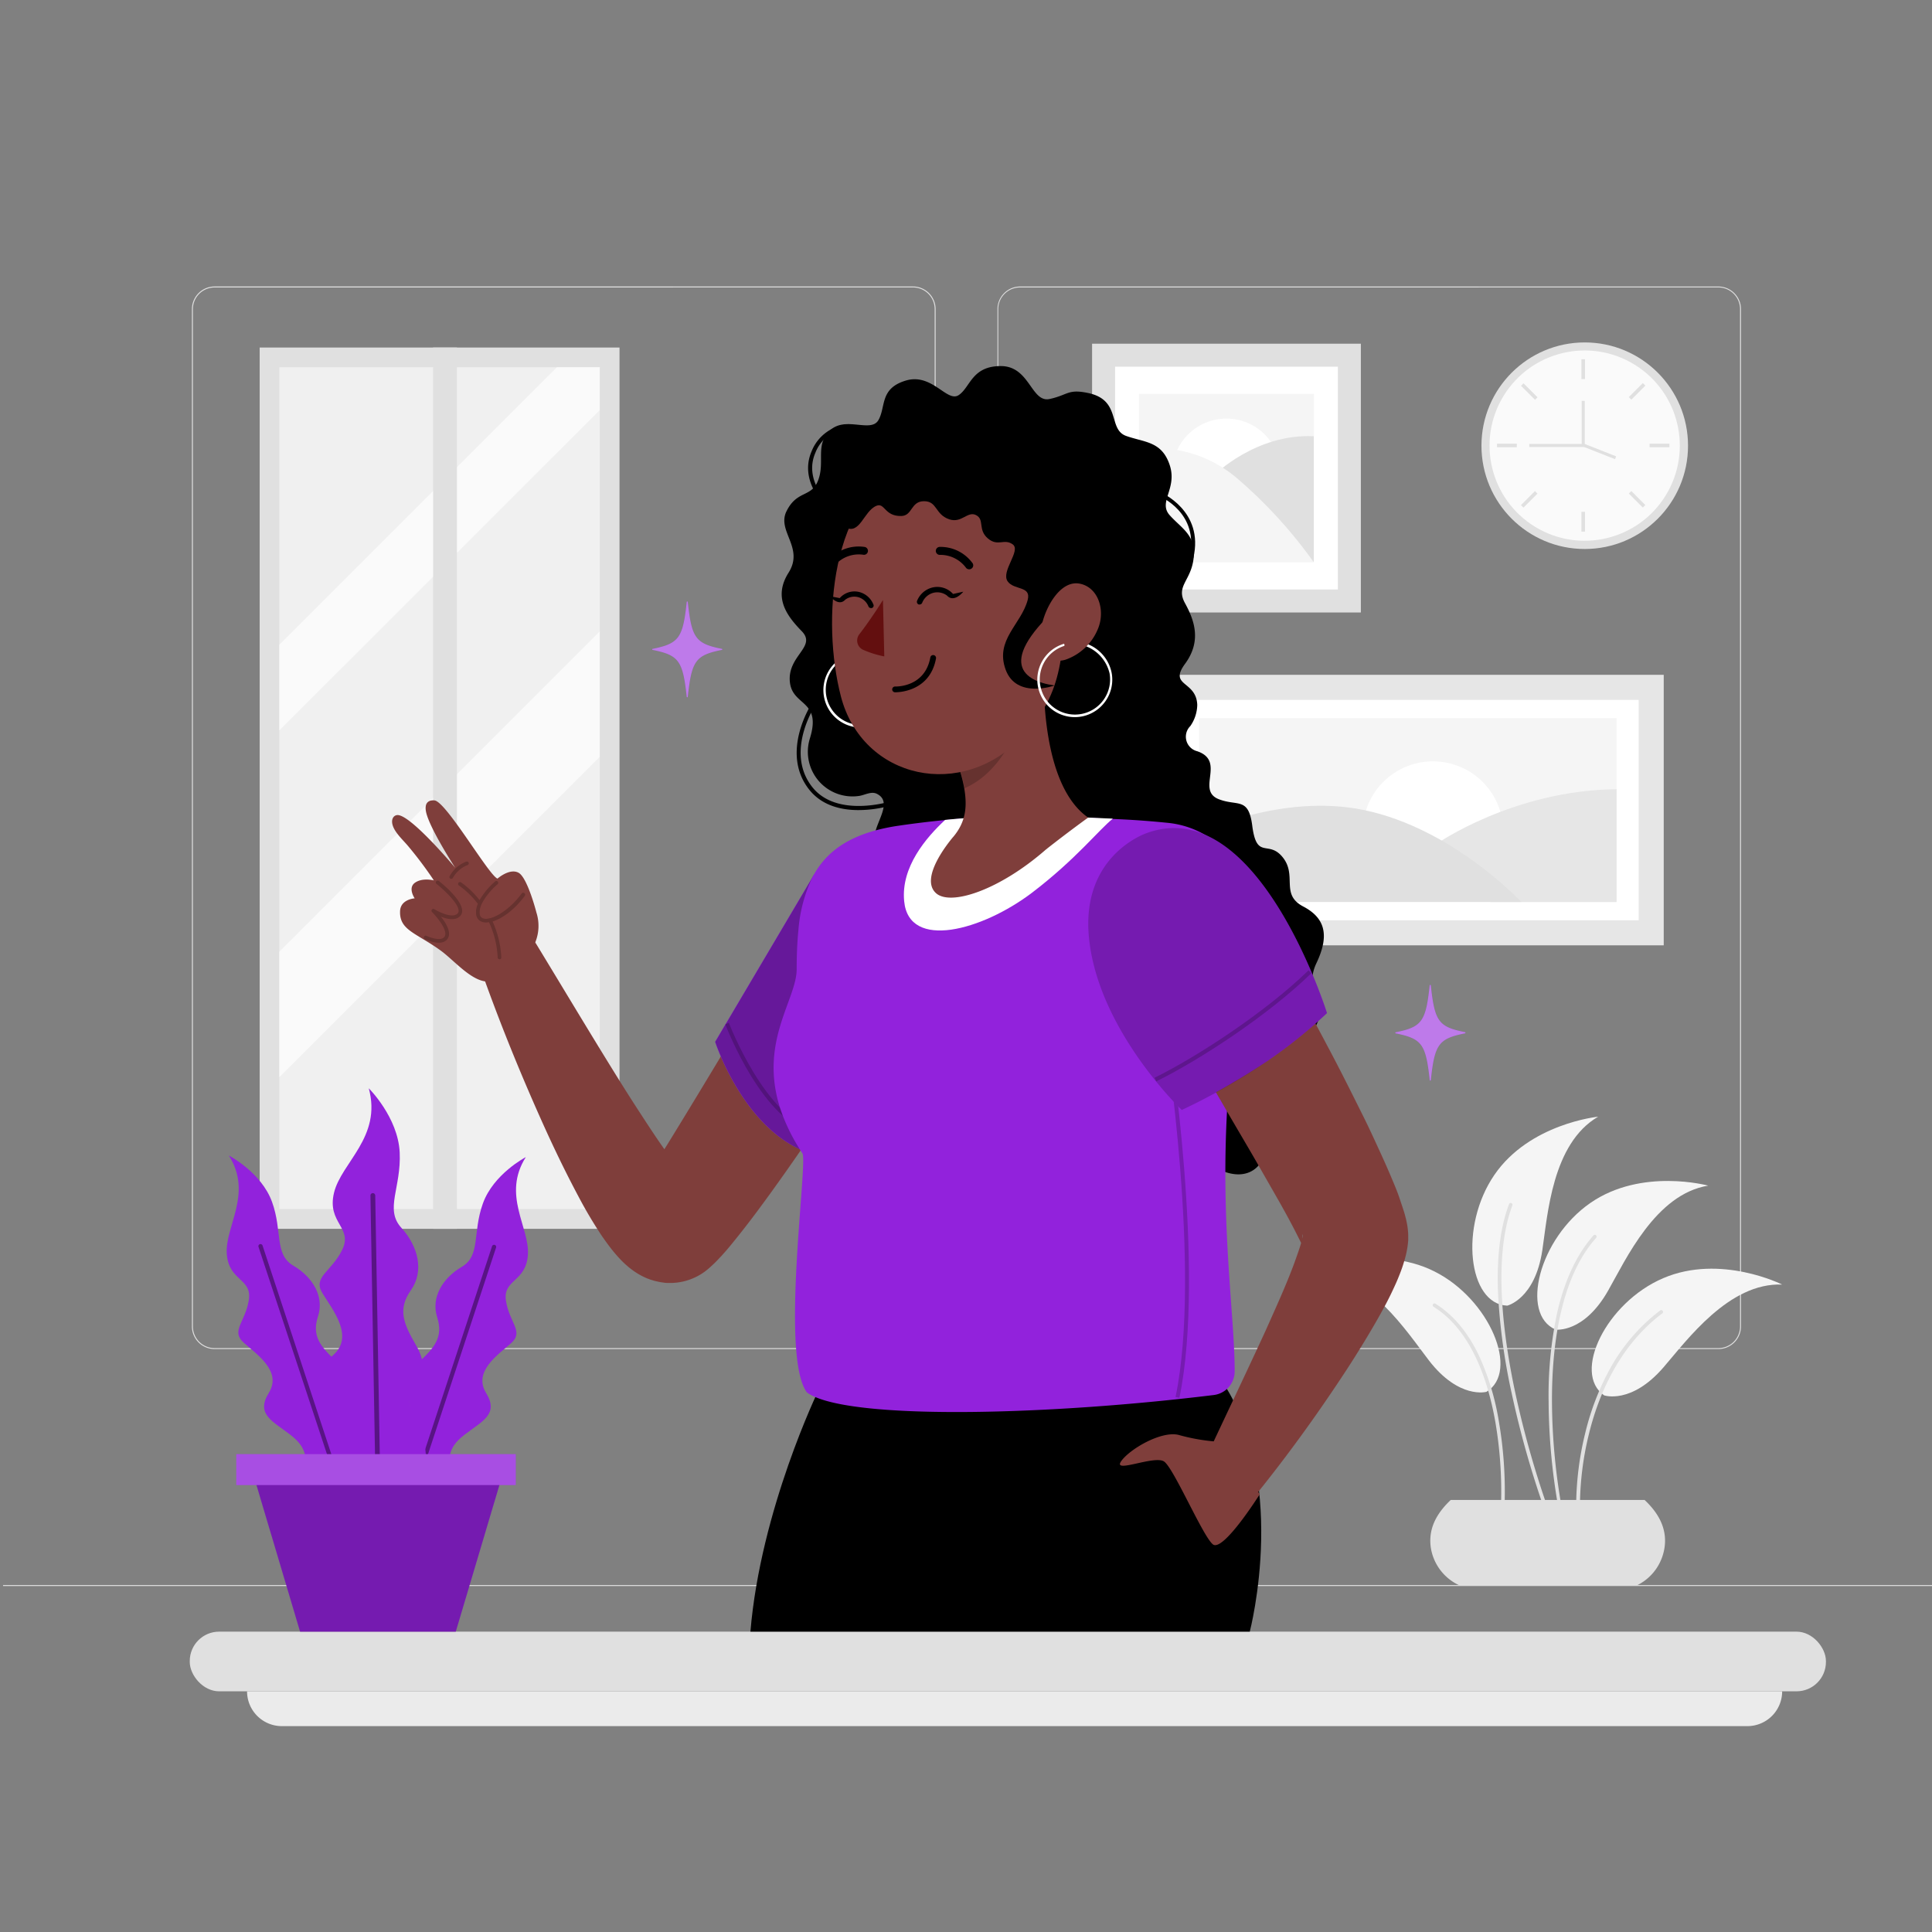 <svg xmlns="http://www.w3.org/2000/svg" viewBox="0 0 500 500"><rect x="0" y="0" width="500" height="500" fill="#808080" stroke="none"/><g id="freepik--background-complete--inject-24"><path d="M444.71,349.14H264a5.87,5.87,0,0,1-5.86-5.86V80A5.87,5.87,0,0,1,264,74.15H444.71A5.87,5.87,0,0,1,450.57,80V343.28A5.87,5.87,0,0,1,444.71,349.14ZM264,74.4A5.61,5.61,0,0,0,258.35,80V343.28a5.61,5.61,0,0,0,5.61,5.61H444.71a5.61,5.61,0,0,0,5.61-5.61V80a5.61,5.61,0,0,0-5.61-5.61Z" style="fill:#e0e0e0"></path><path d="M236.28,349.14H55.53a5.87,5.87,0,0,1-5.86-5.86V80a5.87,5.87,0,0,1,5.86-5.86H236.28A5.87,5.87,0,0,1,242.14,80V343.28A5.87,5.87,0,0,1,236.28,349.14ZM55.53,74.4A5.61,5.61,0,0,0,49.92,80V343.28a5.61,5.61,0,0,0,5.61,5.61H236.28a5.61,5.61,0,0,0,5.61-5.61V80a5.61,5.61,0,0,0-5.61-5.61Z" style="fill:#e0e0e0"></path><rect x="0.79" y="410.21" width="500" height="0.25" style="fill:#e0e0e0"></rect><rect x="-0.28" y="157.41" width="228.08" height="93.13" transform="translate(317.74 90.22) rotate(90)" style="fill:#e0e0e0"></rect><rect x="72.3" y="95.05" width="82.92" height="217.85" style="fill:#f0f0f0"></rect><polygon points="155.22 95.05 155.22 106.13 72.3 189.03 72.3 166.85 144.12 95.05 155.22 95.05" style="fill:#fafafa"></polygon><polygon points="155.22 163.4 155.22 195.86 72.3 278.76 72.3 246.31 155.22 163.4" style="fill:#fafafa"></polygon><rect x="112.09" y="89.94" width="6.17" height="228.08" style="fill:#e0e0e0"></rect><circle cx="410.13" cy="115.35" r="26.73" style="fill:#e0e0e0"></circle><circle cx="410.13" cy="115.35" r="24.62" transform="translate(97.82 405.13) rotate(-58.57)" style="fill:#fafafa"></circle><rect x="409.27" y="92.97" width="0.92" height="5.13" style="fill:#e0e0e0"></rect><rect x="409.27" y="132.46" width="0.92" height="5.13" style="fill:#e0e0e0"></rect><rect x="387.42" y="114.82" width="5.13" height="0.92" style="fill:#e0e0e0"></rect><rect x="426.91" y="114.82" width="5.13" height="0.92" style="fill:#e0e0e0"></rect><rect x="421.13" y="100.86" width="5.13" height="0.92" transform="translate(52.44 329.24) rotate(-45)" style="fill:#e0e0e0"></rect><rect x="393.2" y="128.78" width="5.13" height="0.92" transform="translate(24.59 317.82) rotate(-45.02)" style="fill:#e0e0e0"></rect><rect x="395.31" y="98.75" width="0.92" height="5.13" transform="translate(44.32 309.61) rotate(-45.01)" style="fill:#e0e0e0"></rect><rect x="423.23" y="126.68" width="0.92" height="5.13" transform="translate(32.69 337.42) rotate(-45)" style="fill:#e0e0e0"></rect><rect x="413.37" y="112.08" width="0.79" height="9.36" transform="translate(153.54 458.98) rotate(-68.51)" style="fill:#e0e0e0"></rect><polygon points="410.13 115.68 395.77 115.68 395.77 114.89 409.34 114.89 409.34 103.74 410.13 103.74 410.13 115.68" style="fill:#e0e0e0"></polygon><path d="M239.6,217.54h0Z" style="fill:#7f3e3b"></path><path d="M384.7,360.2s-7.08,2-14.89-8.11c-5.65-7.32-15.65-22.93-29.44-23.2,0,0,16.37-7.09,30.81.13S393.33,355,384.7,360.2" style="fill:#f5f5f5"></path><path d="M388.92,389.53h0a.46.46,0,0,1-.44-.49,107.3,107.3,0,0,0-1.48-21c-1.79-10.2-6-23.65-16-29.85a.46.46,0,1,1,.49-.79c4.55,2.82,8.33,7.31,11.22,13.33a66.21,66.21,0,0,1,5.2,17.17,106.92,106.92,0,0,1,1.49,21.15A.47.47,0,0,1,388.92,389.53Z" style="fill:#e0e0e0"></path><path d="M390.07,337.9s7.17-1.67,9.08-14.32c1.38-9.14,2.52-27.65,14.45-34.58,0,0-17.75,1.75-26.87,15.08s-6.76,33.43,3.34,33.82" style="fill:#f5f5f5"></path><path d="M399.93,390.35a.44.44,0,0,1-.43-.3,246.75,246.75,0,0,1-8.23-29.25,157.64,157.64,0,0,1-3.56-25.68c-.42-9.53.53-17.43,2.82-23.48a.46.46,0,0,1,.6-.28.47.47,0,0,1,.27.61c-5.08,13.47-2.38,33.89.79,48.64a248.33,248.33,0,0,0,8.18,29.12.46.46,0,0,1-.28.6A.41.41,0,0,1,399.93,390.35Z" style="fill:#e0e0e0"></path><path d="M402.61,344.1s7.3,1,13.6-10.14c4.56-8,12.25-24.91,25.86-27.12,0,0-17.2-4.71-30.48,4.48s-18.27,28.79-9,32.78" style="fill:#f5f5f5"></path><path d="M403.73,390.35a.46.46,0,0,1-.46-.37,161.33,161.33,0,0,1-2.49-27.14A102.77,102.77,0,0,1,403,339.71c1.93-8.41,5.09-15.13,9.4-20a.47.47,0,0,1,.66,0,.46.46,0,0,1,0,.66c-9.55,10.74-11.47,29-11.41,42.49a160.42,160.42,0,0,0,2.47,27,.47.47,0,0,1-.37.55Z" style="fill:#e0e0e0"></path><path d="M415.15,361.12s7,2.42,15.34-7.23c6.06-7,16.95-22,30.73-21.45,0,0-15.92-8-30.76-1.66s-23.63,24.59-15.31,30.34" style="fill:#f5f5f5"></path><path d="M408.38,390.35a.47.47,0,0,1-.47-.45,80,80,0,0,1,2.34-19,67.43,67.43,0,0,1,6.39-16.62,47.92,47.92,0,0,1,13-15.13.47.47,0,0,1,.66.09.47.47,0,0,1-.09.65c-11.5,8.64-16.69,21.76-19,31.24a79.05,79.05,0,0,0-2.32,18.7.46.46,0,0,1-.45.48Z" style="fill:#e0e0e0"></path><path d="M377.81,410.34h45.72a12.89,12.89,0,0,0,6.86-8.06,12.55,12.55,0,0,0,.52-3.34c.07-3.69-1.59-7.28-5.29-10.75H375.45c-3.3,3.11-5,6.3-5.25,9.59a12,12,0,0,0,.11,2.86A12.91,12.91,0,0,0,377.81,410.34Z" style="fill:#e0e0e0"></path><rect x="329.34" y="143.43" width="70.01" height="132.44" transform="translate(574 -154.7) rotate(90)" style="fill:#e6e6e6"></rect><rect x="335.83" y="149.91" width="57.04" height="119.47" transform="translate(574 -154.7) rotate(90)" style="fill:#fff"></rect><rect x="340.56" y="155.63" width="47.57" height="108.04" transform="translate(574 -154.7) rotate(90)" style="fill:#f5f5f5"></rect><circle cx="370.87" cy="215.25" r="18.19" transform="translate(84.25 534.19) rotate(-78.19)" style="fill:#fff"></circle><path d="M371.86,218.34s19.82-13.85,46.51-14.09v29.19H385.66Z" style="fill:#e6e6e6"></path><path d="M310.33,215.64s21.08-10.47,42.68-6c23.06,4.79,40.7,23.79,40.7,23.79H310.33Z" style="fill:#e0e0e0"></path><rect x="282.63" y="88.95" width="69.56" height="69.56" style="fill:#e0e0e0"></rect><rect x="288.58" y="94.9" width="57.66" height="57.66" style="fill:#fff"></rect><rect x="294.76" y="101.95" width="45.27" height="43.55" style="fill:#f5f5f5"></rect><circle cx="317.39" cy="122.35" r="14.02" style="fill:#fff"></circle><path d="M314.27,122.93S325,112.18,340,112.9v32.6Z" style="fill:#e0e0e0"></path><path d="M294.76,116.27a32.43,32.43,0,0,1,25.33,7.46A121.53,121.53,0,0,1,340,145.5H294.76Z" style="fill:#f5f5f5"></path></g><g id="freepik--Table--inject-24"><rect x="49.11" y="422.27" width="423.44" height="15.44" rx="7.6" style="fill:#e0e0e0"></rect><path d="M452.22,446.72H72.94a9,9,0,0,1-9-9H461.22A9,9,0,0,1,452.22,446.72Z" style="fill:#ebebeb"></path></g><g id="freepik--Sparkles--inject-24"><path d="M186.79,168.2C180,169.57,179,171,178,180.32a.14.14,0,0,1-.28,0c-1-9.35-2.05-10.75-8.8-12.12a.14.14,0,0,1,0-.28c6.75-1.37,7.83-2.77,8.8-12.12a.14.14,0,0,1,.28,0c1,9.35,2,10.75,8.8,12.12A.14.14,0,0,1,186.79,168.2Z" style="fill:#9222DC"></path><path d="M186.79,168.2C180,169.57,179,171,178,180.32a.14.14,0,0,1-.28,0c-1-9.35-2.05-10.75-8.8-12.12a.14.14,0,0,1,0-.28c6.75-1.37,7.83-2.77,8.8-12.12a.14.14,0,0,1,.28,0c1,9.35,2,10.75,8.8,12.12A.14.14,0,0,1,186.79,168.2Z" style="fill:#fff;opacity:0.4"></path><path d="M379.1,267.44c-6.76,1.37-7.83,2.77-8.8,12.11a.15.15,0,0,1-.29,0c-1-9.34-2-10.74-8.8-12.11a.15.15,0,0,1,0-.29C368,265.78,369,264.38,370,255a.15.15,0,0,1,.29,0c1,9.34,2,10.74,8.8,12.11A.15.15,0,0,1,379.1,267.44Z" style="fill:#9222DC"></path><path d="M379.1,267.44c-6.76,1.37-7.83,2.77-8.8,12.11a.15.15,0,0,1-.29,0c-1-9.34-2-10.74-8.8-12.11a.15.15,0,0,1,0-.29C368,265.78,369,264.38,370,255a.15.15,0,0,1,.29,0c1,9.34,2,10.74,8.8,12.11A.15.15,0,0,1,379.1,267.44Z" style="fill:#fff;opacity:0.4"></path></g><g id="freepik--Plant--inject-24"><path d="M87.67,390.83s-11.15,2.46-9.49-5.31,1.53-10.64-3-14.17-9.08-5.28-5.61-10.88-3.11-9.94-6.51-13,.43-5.28,1.33-11-5.22-4.84-5.7-12,6.8-15.55.54-25.42c0,0,8.41,4.36,11.17,12s.54,13.58,5.51,16.5,8.08,7.95,6.39,13.12.71,7.91,4.78,11.68,3,5.27,2.48,9.88.52,3.52,5.18,9.82S99.52,388.76,87.67,390.83Z" style="fill:#9222DC"></path><path d="M89.25,390.48a.43.43,0,0,1,0-.12L66.9,322.69a.56.56,0,0,1,.35-.7h0a.57.57,0,0,1,.7.36L90.25,390a.51.51,0,0,1,0,.17Z" style="opacity:0.4"></path><path d="M107.77,390.69s11.08,2.45,9.44-5.28-1.53-10.59,3-14.1,9-5.25,5.59-10.81,3.1-9.9,6.48-12.89-.44-5.26-1.33-10.92,5.19-4.81,5.67-11.94-6.76-15.47-.54-25.29c0,0-8.36,4.34-11.11,12s-.53,13.5-5.47,16.4-8,7.91-6.36,13.05-.71,7.87-4.76,11.62-3,5.24-2.47,9.83-.51,3.5-5.15,9.77S96,388.63,107.77,390.69Z" style="fill:#9222DC"></path><path d="M105.17,390a.45.45,0,0,1,0-.16l22.17-67.31a.55.55,0,0,1,.69-.35h0a.55.55,0,0,1,.35.7l-22.17,67.3-.06.12Z" style="opacity:0.4"></path><path d="M95.46,389.28s-12.75-1.06-8.39-8.83,5.17-10.89,1.49-16.18-8-8.67-2.4-13.51,0-11.68-2.67-16,2.22-5.51,5.07-11.31-4-6.91-2.12-14.75,12.45-14.4,9-27.05c0,0,7.56,7.47,8,16.59s-3.94,14.72.41,19.49,6,11.2,2.49,16.18-1.86,8.71,1.25,14.1,1.45,6.64-.63,11.41-.62,3.94,2.29,12.23S108.85,391,95.46,389.28Z" style="fill:#9222DC"></path><path d="M97.28,389.44a.77.77,0,0,1,0-.15l-1.41-79.88a.62.62,0,0,1,.61-.63h0a.63.63,0,0,1,.63.61l1.4,79.88a1.1,1.1,0,0,1,0,.18Z" style="opacity:0.4"></path><polygon points="64.88 379.29 65.14 380.19 65.73 382.15 67.4 387.78 67.98 389.74 69.7 395.52 70.29 397.48 77.66 422.27 117.95 422.27 125.33 397.48 125.91 395.52 127.63 389.74 128.22 387.78 129.89 382.15 130.47 380.19 130.74 379.29 64.88 379.29" style="fill:#9222DC"></polygon><g style="opacity:0.2"><polygon points="64.88 379.29 65.14 380.19 65.73 382.15 67.4 387.78 67.98 389.74 69.7 395.52 70.29 397.48 77.66 422.27 117.95 422.27 125.33 397.48 125.91 395.52 127.63 389.74 128.22 387.78 129.89 382.15 130.47 380.19 130.74 379.29 64.88 379.29"></polygon></g><rect x="61.15" y="376.33" width="72.33" height="8" style="fill:#9222DC"></rect><rect x="61.15" y="376.33" width="72.33" height="8" style="fill:#fff;opacity:0.2"></rect></g><g id="freepik--Character--inject-24"><path d="M138.52,243.9a12.26,12.26,0,0,1-1.8,3.1,41.71,41.71,0,0,1-8,6.32,4.6,4.6,0,0,1-3.23.65c-4-.59-8.23-5.66-11.49-8-6.33-4.58-10.67-5.21-10.46-10.19.13-3.07,3.78-3.29,3.78-3.29s-1.87-2.7.1-4.06,4.87-.58,4.87-.58a101.9,101.9,0,0,0-6.58-8.78c-1.35-1.64-3.6-3.6-4.13-5.65-.37-1.42.26-2.4,1.23-2.48,3.28-.24,14.34,12.84,15,13.65-.42-.65-5.76-8.93-7.26-13.43-1.57-4.68,2-4,2-4,3.17.71,14,19.43,16.2,20.22,0,0,3.11-2.76,5.44-1.52s4.64,10.32,4.64,10.32A11.34,11.34,0,0,1,138.52,243.9Z" style="fill:#7f3e3b"></path><g style="opacity:0.2"><path d="M135.68,231.13a.47.47,0,0,0-.67.11c-2.2,3-5.3,5.52-7.88,6.31-.31.08-.61.15-.87.19a2.15,2.15,0,0,1-1.61-.26,1.38,1.38,0,0,1-.5-1,4.42,4.42,0,0,1,.29-2,6.92,6.92,0,0,1,.4-.9,17.64,17.64,0,0,1,3.88-4.7.48.48,0,1,0-.61-.73,18.77,18.77,0,0,0-4,4.81,22.28,22.28,0,0,0-4.75-4.57.49.49,0,1,0-.52.82,22.49,22.49,0,0,1,4.83,4.69c0,.09-.08.18-.11.27a5.25,5.25,0,0,0-.34,2.42,2.33,2.33,0,0,0,.87,1.64,3,3,0,0,0,2.32.44l.14,0a24.16,24.16,0,0,1,2.25,9.13.49.49,0,0,0,.49.46l.11,0a.47.47,0,0,0,.34-.47,25.42,25.42,0,0,0-2.26-9.3c2.8-.88,6-3.42,8.33-6.65A.48.48,0,0,0,135.68,231.13Z"></path><path d="M113.56,228a.49.49,0,0,0-.67.08.47.47,0,0,0,.08.67c1.56,1.23,5.63,4.87,5.72,6.92a1,1,0,0,1-.31.79c-1.35,1.26-4.76-.43-6-1.18a.48.48,0,0,0-.59.74c1.25,1.24,4.51,5.11,3.13,6.55-1,1-3.61.07-4.54-.38a.49.49,0,0,0-.64.22.47.47,0,0,0,.22.64c.33.16,2.8,1.3,4.58.8a2.33,2.33,0,0,0,1.07-.62c1.49-1.55-.08-4.21-1.5-6,1.59.63,3.65,1.09,4.88-.06a1.86,1.86,0,0,0,.61-1.52C119.52,232.75,114.17,228.45,113.56,228Z"></path><path d="M116.6,227.42a.53.53,0,0,0,.33,0,.48.48,0,0,0,.3-.26,7.4,7.4,0,0,1,3.8-3.29.47.47,0,0,0,.25-.62.47.47,0,0,0-.62-.26,8.23,8.23,0,0,0-4.3,3.78A.48.48,0,0,0,116.6,227.42Z"></path></g><path d="M207.19,297.76q-3.76,5.46-7.68,10.89c-2.18,3-4.38,6-6.72,9-1.18,1.52-2.36,3-3.69,4.62l-1,1.2L187,324.71l-.28.32-.35.36-.69.73-.35.36-.18.18-.25.25-1.07,1-.55.48a14.84,14.84,0,0,1-3,2,15.09,15.09,0,0,1-7.08,1.64c-.55,0-1,0-1.47-.1l-.71-.09-.6-.12c-.39-.08-.82-.18-1.16-.27l-1-.31-.85-.32-.76-.34c-.41-.2-.87-.44-1.22-.64a19.72,19.72,0,0,1-3.11-2.23,23.67,23.67,0,0,1-1.87-1.79,39.41,39.41,0,0,1-2.58-3.05c-.73-.95-1.37-1.86-2-2.75a114.68,114.68,0,0,1-6.11-10.27C146.16,303,143,296.39,140,289.68c-5.27-11.8-10.09-23.62-14.46-35.71,1.1.17,1.25-3.53,2.3-4.18a18.8,18.8,0,0,0,6.85-7.24s3,3.28,3.84,1.35c7.15,11.74,14.23,23.62,21.42,35.17,1.86,3,3.77,6,5.66,8.9s3.79,5.82,5.73,8.6l.6.85c1.06-1.68,2.11-3.4,3.16-5.12,3.68-6,7.34-12.06,11-18.14l.46-.77c2.72,6.33,9.3,18.88,20.4,24Z" style="fill:#7f3e3b"></path><path d="M138.52,243.9a12.26,12.26,0,0,1-1.8,3.1,41.71,41.71,0,0,1-8,6.32,4.6,4.6,0,0,1-3.23.65q-.89-2.46-1.75-4.94l6.68-.31,1.17-.76,6.07-5.41Z" style="fill:#7f3e3b"></path><path d="M235.07,253.83C232.72,258,230.3,262,227.84,266q-2,3.22-4,6.43L218,281.58l-.69,1.05-4.48,6.79-.82,1.24-1.13,1.67c-.2.29-.39.59-.6.88-1,1.45-2,2.91-3,4.36,0,.06-.09.12-.13.19l-.22-.35c-11.1-5.14-17.68-17.69-20.4-24q1.37-2.26,2.74-4.53c.21-.35.42-.7.64-1.05,5.46-9,11-18.1,16.67-27,.64-1,1.29-2,1.94-3l2.62,1.59,10.64,6.45,3.62,2.19Z" style="fill:#7f3e3b"></path><path d="M211.83,359.78s-15,30.91-17.62,62.49H323.44s10.71-40.72-8.57-66.81Z"></path><path d="M340.8,265c-2.74,5.74-7.73,2.49-8.23,8.48s2,6.48-2.24,10.47-5.48,6-3.24,10.72-4,16.45-18.7,3-35.9-5.48-65.69-16.45-11.09-58.84-15.24-62.08,4.9-11-.53-13.7c-1.43-.72-3.1.31-4.55.54a11.56,11.56,0,0,1-12.86-14.62l.09-.3c3.07-9.94-4.46-8.24-5.18-14.46-.78-6.89,7-9.17,3.09-13.22-3.77-3.88-7.54-8.68-3.44-15.17s-3.08-10.73-.54-15.89c2.78-5.63,6.56-3.42,8.26-8.19s-.84-8.89,2.88-12.62c4-4,10.67.63,12.65-2.78s.26-8.2,7.1-10.24,10.67,5.8,13.7,3.75,3.36-7.5,10.88-7.5,7.85,9.55,12.63,8.52,4.71-2.67,10-1.54c8.64,1.83,5,9.39,9.81,11.1s9.21,1.36,11.26,7.51-3.07,9.55,0,13,6.83,5.1,6.2,11.07-4.71,7.19-2.23,11.71,4.31,9.83,0,15.7,2.92,4.28,3.17,10.61a9.92,9.92,0,0,1-1.8,5.49,3.87,3.87,0,0,0,1.8,6.51c7.48,2.58-.41,10.09,5.59,12.42,4.84,1.88,7.68-.65,8.64,6.83,1.16,9.08,4.19,3.52,7.93,8.25s-.71,9.54,5.25,12.67c5.73,3,6.84,7.5,3.43,14.67S343.54,259.23,340.8,265Z"></path><path d="M220,169.27a.45.45,0,0,1,.09.56A9.1,9.1,0,1,0,231.78,177a9.94,9.94,0,0,0-6-7c.15-.15.28-.32.48-.53a10,10,0,0,1,6.07,7.46,9.69,9.69,0,1,1-12.39-7.6Z" style="fill:#fff"></path><path d="M308.83,144.43l-1-.24c2.71-11.43-7.59-15.72-8-15.9l.38-.95C300.3,127.38,311.74,132.12,308.83,144.43Z"></path><path d="M222.18,209.65c-4.39,0-9.46-1.1-12.8-5.35-7.57-9.64.66-22.18.75-22.31l.85.57c-.08.12-7.9,12.05-.79,21.1,6.38,8.12,20.25,3.75,20.39,3.71l.31,1A31.41,31.41,0,0,1,222.18,209.65Z"></path><path d="M213.23,130.46c-.06-.06-6.41-6.2-3.18-13.68a11.12,11.12,0,0,1,9.84-7l0,1a10,10,0,0,0-8.87,6.39c-2.95,6.81,2.88,12.47,2.94,12.53Z"></path><path d="M225,251.49l-7.72,31.14-4.15,16.72a24.53,24.53,0,0,1-5.85-1.78l-.35-.16c-11.1-5.14-17.68-17.69-20.4-24-1-2.31-1.47-3.79-1.47-3.79l2.63-4.46h0l.08-.11,22.34-37.79.6-1,11.07,19.58Z" style="fill:#9222DC"></path><path d="M213.17,299.35a24.53,24.53,0,0,1-5.85-1.78l-.35-.16c-11.1-5.14-17.68-17.69-20.4-24-1-2.31-1.47-3.79-1.47-3.79l2.63-4.46h0l.08-.11,22.34-37.79.6-1,.43,13.13,1.66,50.07Z" style="opacity:0.3"></path><g style="opacity:0.2"><path d="M210.82,293.34c-13.29-2.76-22.72-27.24-23.12-28.28l.93-.35c.1.25,9.64,25,22.39,27.65Z"></path></g><path d="M317.56,287.37c-.3,5.59-.43,10.88-.44,15.9,0,22.87,2.43,40,2.41,51.66a6.16,6.16,0,0,1-5.39,6.1c-41.74,5.12-89.5,6.37-103.13.53a10.62,10.62,0,0,1-2.17-1.19c-7-9.29.29-59.64-1.17-61.87l-.48-.74-.22-.35a49.37,49.37,0,0,1-4.37-8.63q-.4-1.08-.75-2.13c-5.42-17.11,4.33-28,4.33-35.82,0-3.59.13-6.94.44-10a38.46,38.46,0,0,1,3.53-13.57c3-5.95,8.11-10.09,16.48-12.36a51,51,0,0,1,5.94-1.21c3.92-.58,8-1.07,12-1.47l2.18-.21,2.63-.22h0l.4,0,3-.2,1-.05,2.85-.13,2.86-.09c4.82-.11,9.67-.07,14.7.07l3.08.1c1.42,0,2.86.1,4.31.16h0l3.64.16,2.69.12,2.3.11c4.15.2,8.19.52,12,.91a24,24,0,0,1,10.12,3.38,24.22,24.22,0,0,1,11.15,25.66c-1.81,8.64-3.15,16.84-4.11,24.6h0c-.07.46-.12.92-.17,1.37q-.81,6.68-1.28,12.9a.22.22,0,0,1,0,.08q-.24,3.3-.41,6.47S317.55,287.37,317.56,287.37Z" style="fill:#9222DC"></path><g style="opacity:0.2"><path d="M305.23,361.75l-1-.21c6.84-32.67-2.74-94-2.83-94.63l1-.16C302.51,267.37,312.11,328.89,305.23,361.75Z"></path></g><path d="M314.66,373.07a50,50,0,0,1-9.43-1.66c-4.48-1.33-13,3.66-15.12,6.82s8.64-1.66,11.14,0,10,19.28,12.63,21.44,12.17-13,12.17-13Z" style="fill:#7f3e3b"></path><path d="M288,211.87c-3.59,2.84-9.54,10.5-20.91,19.16C254.2,240.81,235.23,246,234,233.25c-.88-8.9,5.73-16.52,10.6-21.06l2.18-.21C260.25,210.75,272.85,211.16,288,211.87Z" style="fill:#fff"></path><path d="M281.62,211.59s-4.76,3.4-10.92,8.25l0,0c-12.13,10.61-24.7,14.67-28.45,11.32-4.36-3.92,3.35-13.26,4.34-14.46,0,0,0,0,0,0l.12-.13,0,0h0c3.29-3.92,3.62-7.87,2.84-12.53a38.3,38.3,0,0,0-2.74-8.82l3.74-4.38L270.19,171C269.7,184.21,271.3,204.43,281.62,211.59Z" style="fill:#7f3e3b"></path><g style="opacity:0.2"><path d="M249.6,204a38.3,38.3,0,0,0-2.74-8.82l3.75-4.38,10.72,1.49S257.51,200.62,249.6,204Z"></path></g><path d="M276,148.07c-.78,21.69-.65,30.88-11.1,42.26-15.73,17.12-41.69,11.38-47.28-10.11-5-19.35-2.93-51.57,17.64-60.7,20.28-9,41.51,6.86,40.74,28.55Z" style="fill:#7f3e3b"></path><path d="M225.61,157.36a.5.5,0,0,1-.23,0,.69.69,0,0,1-.64-.45,4,4,0,0,0-2.74-2.39,3.94,3.94,0,0,0-3.25.68c-1.74,1.9-3.95-.9-3.95-.9l2.52.49a5.08,5.08,0,0,1,5-1.59,5.37,5.37,0,0,1,3.72,3.26A.65.65,0,0,1,225.61,157.36Z"></path><path d="M249.3,153.13s-2.37,3-4.22,1a4.18,4.18,0,0,0-3.46-.73,4.29,4.29,0,0,0-2.94,2.56.72.72,0,0,1-.68.48.75.75,0,0,1-.24,0,.73.73,0,0,1-.43-.92,5.75,5.75,0,0,1,4-3.48,5.45,5.45,0,0,1,5.32,1.68Z"></path><path d="M231.61,179.16h0a.74.74,0,0,1-.71-.77.75.75,0,0,1,.77-.72c.31,0,7.73.2,9.11-7.59a.75.75,0,0,1,1.47.26C240.63,179.42,231.71,179.16,231.61,179.16Z"></path><path d="M277.14,154.12c3-2.49,3.84-12.08,1.47-18.93s-4.74-19.7-19.95-22.19-33.72-5.68-42.34,16c0,0-.83,5.6,2.31,7.4,3.92,2.24,4.83-4.08,8.16-5.49,2.22-.94,2.06,2.74,6.48,2.63,2.92-.08,2.4-3.83,5.87-3.83s2.8,3.43,6.54,4.69c3.21,1.08,4.73-2.24,6.95-1.08s.38,3.74,3,6,4.22-.06,6.46,1.56-3.15,7-1.3,9.59c1.65,2.33,6.16,1.09,5.17,4.81-1.69,6.33-8.5,10.32-5.71,18s12.66,4.13,12.66,4.13C264,176.12,257.45,170.64,277.14,154.12Z"></path><path d="M228.51,155.27s-2.92,4.74-6.12,8.88a2.64,2.64,0,0,0,.94,4,26.06,26.06,0,0,0,5.52,1.73Z" style="fill:#630f0f"></path><path d="M284.09,162.88a14,14,0,0,1-8.35,7.85c-4.78,1.46-7.3-3.76-6.08-9.15,1.1-4.85,4.91-11.46,9.76-10.53s6.76,7,4.67,11.83Z" style="fill:#7f3e3b"></path><path d="M275.33,166.6a.44.44,0,0,1,.1.56,9.1,9.1,0,1,0,11.73,7.13,9.93,9.93,0,0,0-6-7c.15-.15.28-.32.48-.53a10.09,10.09,0,0,1,6.07,7.46,9.7,9.7,0,1,1-12.4-7.6Z" style="fill:#fff"></path><path d="M250.72,147.33a1,1,0,0,1-.72-.39,8.26,8.26,0,0,0-6.69-3.34,1,1,0,1,1-.18-2.06,10.25,10.25,0,0,1,8.5,4.12,1,1,0,0,1-.17,1.46,1,1,0,0,1-.74.21Z"></path><path d="M215.52,146.33a1,1,0,0,1-.7-1.77,10.32,10.32,0,0,1,9-3,1,1,0,0,1-.44,2,8.21,8.21,0,0,0-7.07,2.46,1,1,0,0,1-.76.3Z"></path><path d="M323.71,235.69c7.05,11.46,13.54,23.1,19.82,35,3.17,5.93,6.17,11.95,9.18,18,1.51,3,2.93,6.14,4.38,9.28s2.84,6.32,4.25,9.8c.35.88.68,1.78,1,2.76s.69,2,1.08,3.28l.14.49.15.58.16.59.16.76.08.39.1.53c.08.5.14,1,.18,1.52a9.57,9.57,0,0,1,.05,1.24c0,.38,0,.75,0,1.12a23.72,23.72,0,0,1-1,5.25c-.38,1.31-.77,2.41-1.17,3.42s-.8,2-1.21,2.87c-.82,1.82-1.64,3.49-2.5,5.11-1.72,3.22-3.49,6.24-5.29,9.22s-3.63,5.87-5.51,8.72c-7.51,11.4-15.4,22.24-24,32.79l-13-8.2c5.55-12,11.34-24,16.75-35.78,2.64-5.92,5.35-11.83,7.44-17.51.51-1.4,1-2.78,1.42-4.06.2-.63.39-1.26.52-1.8a10.87,10.87,0,0,0,.27-1.35c0-.29,0-.52-.14.34,0,.16,0,.33,0,.49s0,.26,0,.63a6.91,6.91,0,0,0,.11.9.65.65,0,0,1,0,.22v.08l0,.16h0l-.05-.11-.66-1.38-.92-1.83c-1.31-2.59-2.84-5.39-4.4-8.16l-4.81-8.41c-3.22-5.66-6.61-11.29-9.89-17-6.63-11.36-13.31-22.81-19.62-34.34Z" style="fill:#7f3e3b"></path><path d="M343.43,262.19a127.56,127.56,0,0,1-14.85,12l-.26.19a186.48,186.48,0,0,1-22.48,12.88s-21.58-20.54-24-44.44c-2.21-21.66,15-27.24,15-27.24C325.61,205.16,343.43,262.19,343.43,262.19Z" style="fill:#9222DC"></path><path d="M343.43,262.19a127.56,127.56,0,0,1-14.85,12l-.26.19a159.54,159.54,0,0,1-22.48,12.88s-21.58-20.54-24-44.44c-2.21-21.66,15-27.24,15-27.24C325.61,205.16,343.43,262.19,343.43,262.19Z" style="opacity:0.2"></path><g style="opacity:0.2"><path d="M299.25,279.85l-.45-.93c11.08-5.45,28.82-17.05,39.86-27.81l.72.75C328.26,262.7,310.41,274.37,299.25,279.85Z"></path></g></g></svg>
